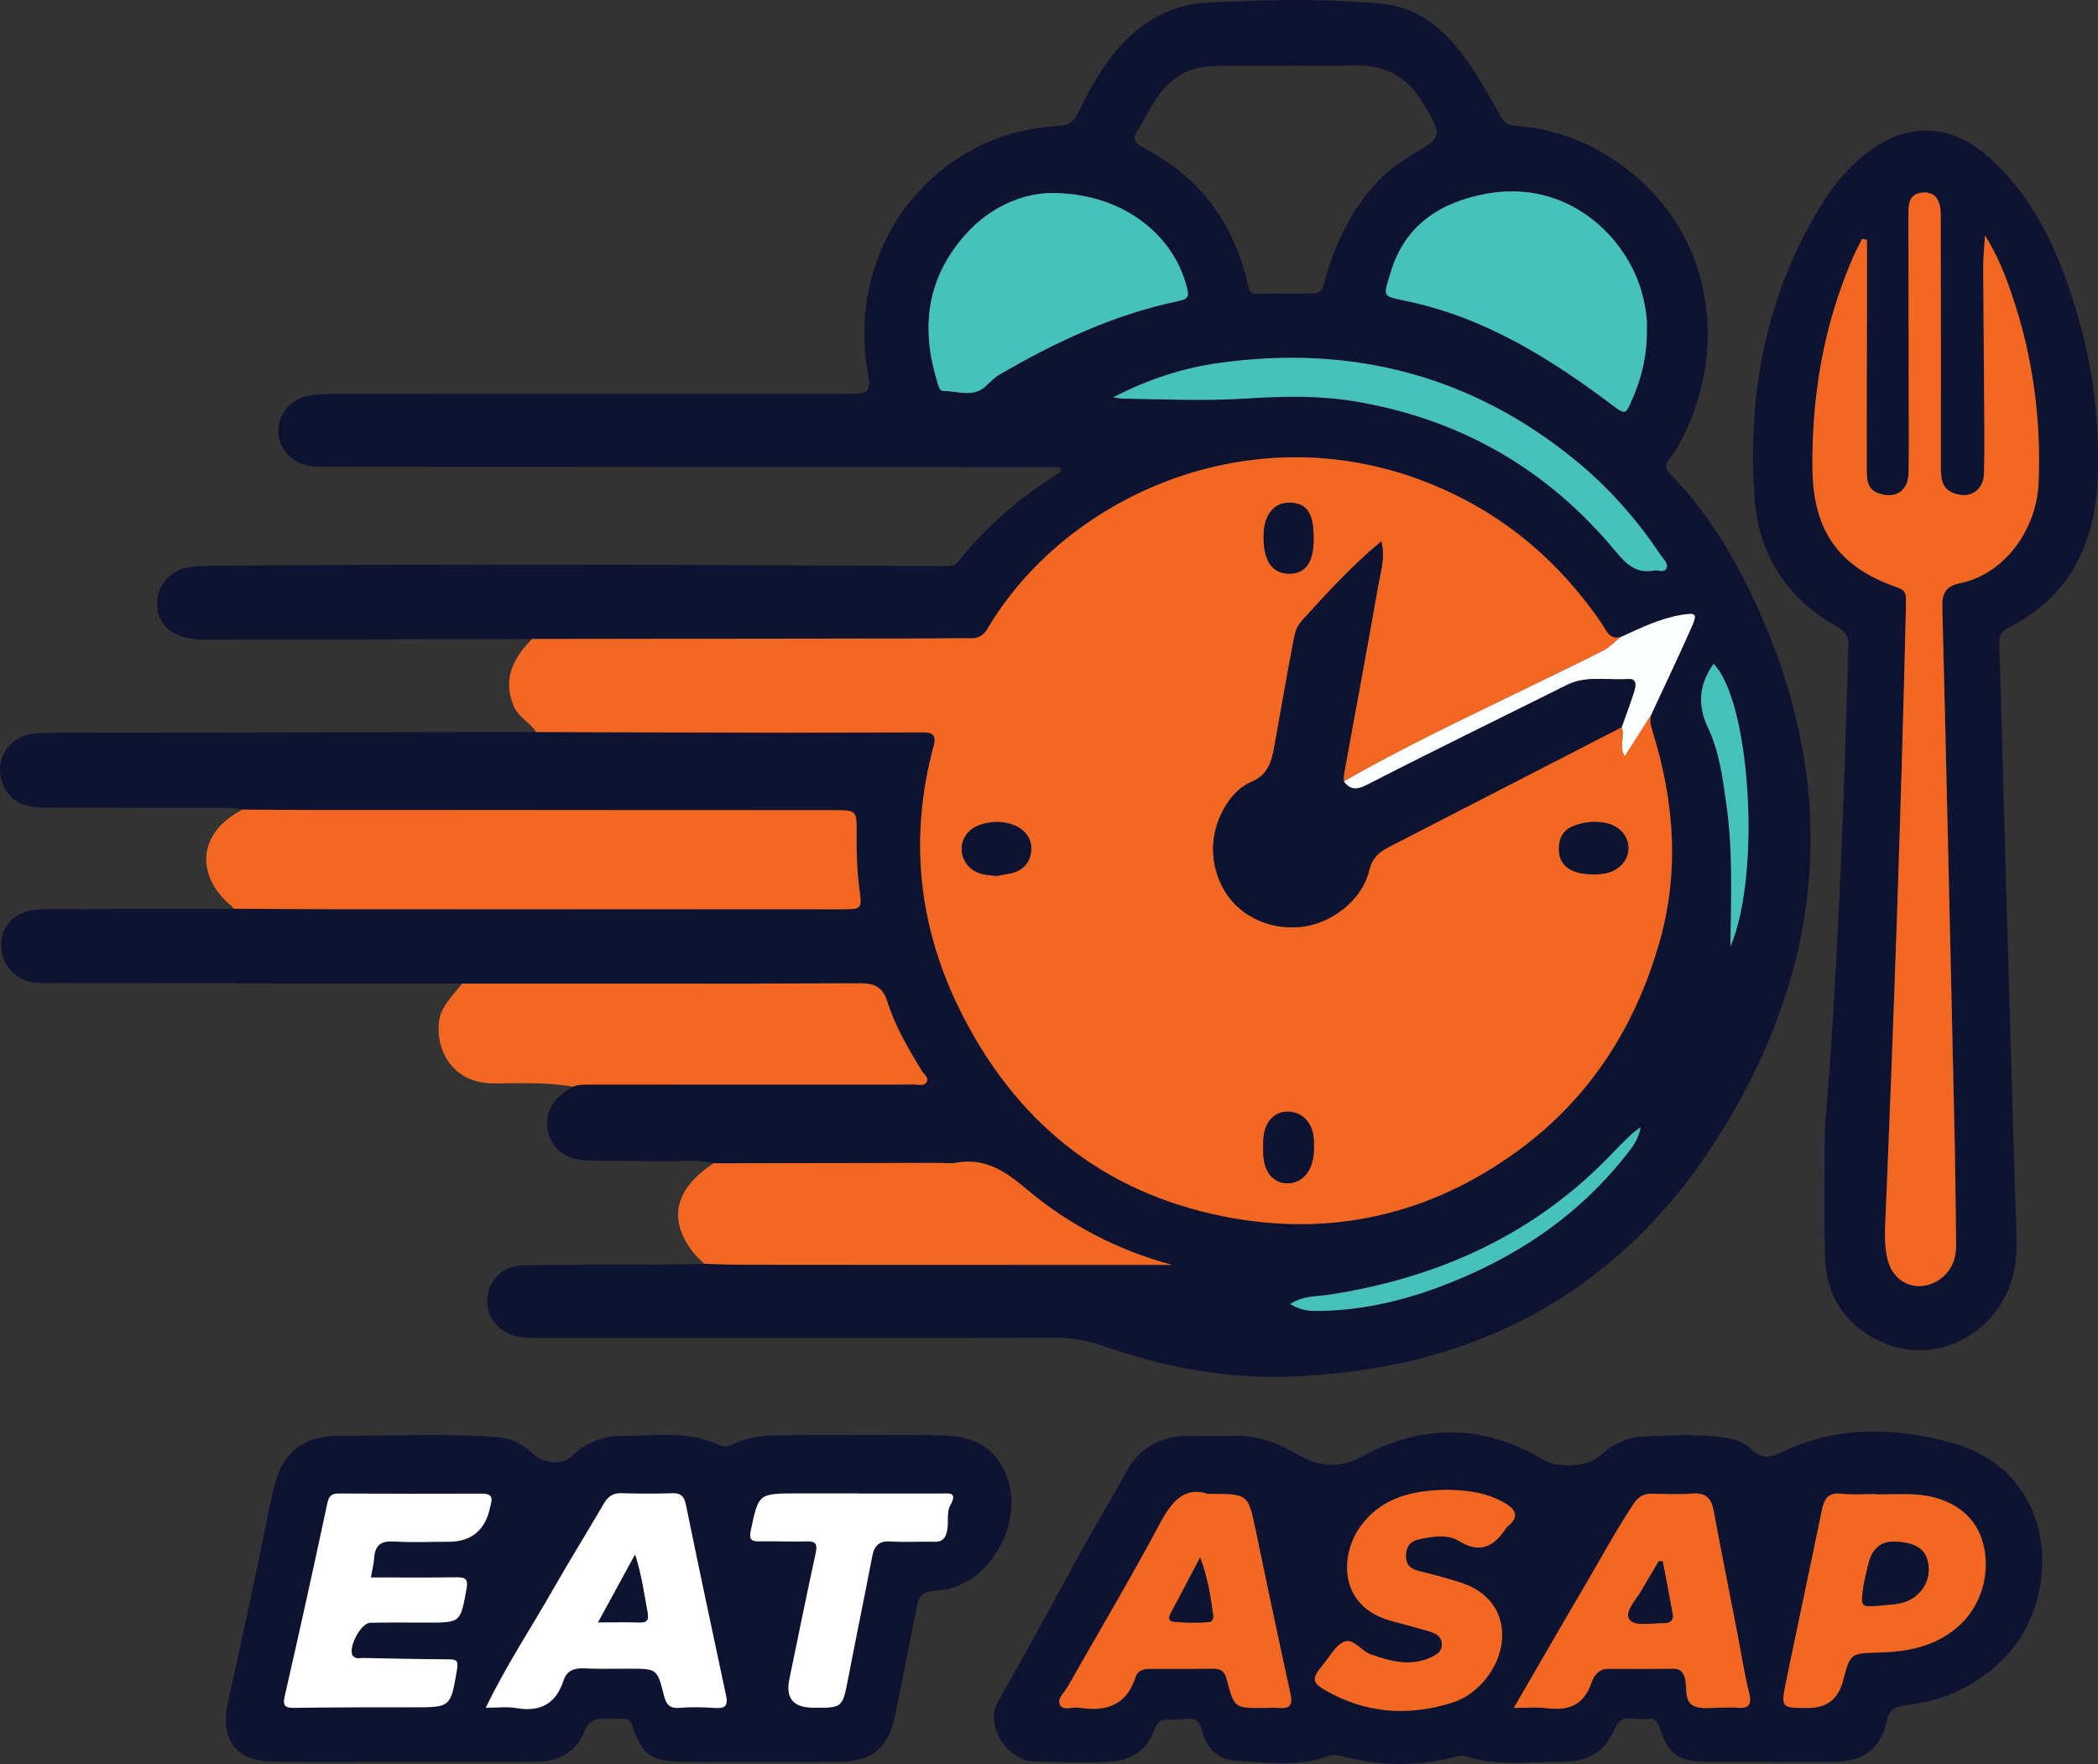 <?xml version="1.0" encoding="UTF-8"?>
<svg id="Layer_2" data-name="Layer 2" xmlns="http://www.w3.org/2000/svg" xmlns:xlink="http://www.w3.org/1999/xlink" viewBox="0 0 529.83 445.48">
  <rect x="0" y="0" width="529.83" height="445.48" fill="#333333" stroke="none"/>
  <defs>
    <style>
      .cls-1 {
        fill: #fdfefe;
      }

      .cls-1, .cls-2, .cls-3, .cls-4, .cls-5, .cls-6, .cls-7, .cls-8, .cls-9 {
        stroke-width: 0px;
      }

      .cls-2 {
        fill: url(#linear-gradient);
      }

      .cls-3 {
        fill: #f26722;
      }

      .cls-4 {
        fill: url(#linear-gradient-5);
      }

      .cls-5 {
        fill: #fff;
      }

      .cls-6 {
        fill: url(#linear-gradient-2);
      }

      .cls-7 {
        fill: url(#linear-gradient-3);
      }

      .cls-8 {
        fill: #0f1332;
      }

      .cls-9 {
        fill: url(#linear-gradient-4);
      }
    </style>
    <linearGradient id="linear-gradient" x1="349.95" y1="76.15" x2="415.92" y2="76.15" gradientUnits="userSpaceOnUse">
      <stop offset="0" stop-color="#47c1bc"/>
      <stop offset="1" stop-color="#47c1bc"/>
    </linearGradient>
    <linearGradient id="linear-gradient-2" x1="234.48" y1="74" x2="300.02" y2="74" xlink:href="#linear-gradient"/>
    <linearGradient id="linear-gradient-3" x1="281.1" y1="117.3" x2="420.99" y2="117.3" xlink:href="#linear-gradient"/>
    <linearGradient id="linear-gradient-4" x1="325.83" y1="307.87" x2="414.32" y2="307.87" xlink:href="#linear-gradient"/>
    <linearGradient id="linear-gradient-5" x1="429.59" y1="203.38" x2="441.57" y2="203.38" xlink:href="#linear-gradient"/>
  </defs>
  <g id="Layer_1-2" data-name="Layer 1">
    <path class="cls-8" d="M134.37,161.37c-27.74.05-55.47.14-83.21.14-7.49,0-11.88-3.89-11.46-9.77.3-4.22,3.39-7.68,7.72-8.43,1.84-.32,3.73-.41,5.6-.43,61.72-.52,123.44-.23,185.17.07,1.38,0,2.76.16,3.77-1.11,7.27-9.14,16.11-16.54,25.98-22.77-.07-.36-.13-.72-.2-1.07-6.78,0-13.57,0-20.35,0-54.48-.04-108.95-.07-163.43-.12-1.87,0-3.77.08-5.61-.17-4.64-.64-8.14-4.6-8.08-8.91.05-4.43,3.43-8.29,8.03-8.96,1.97-.29,3.98-.36,5.98-.36,42.86-.02,85.71-.02,128.57-.03,7.32,0,7.12.04,6.05-7.12-4.69-31.28,17.77-58.95,48.09-60.48,2.58-.13,4.07-.87,5.2-3.21,2.45-5.05,5.1-9.98,8.59-14.44,6.16-7.89,13.97-13.03,24.04-13.54,14.71-.74,29.47-1.1,44.16.28,8.78.83,15.15,5.94,20.47,12.92,3.81,4.99,6.6,10.49,9.72,15.83.88,1.51,1.92,1.93,3.56,2.06,8.6.7,16.51,3.29,23.88,7.99,26.54,16.96,29.83,47.83,18.53,70.35-1.01,2.01-2.08,4.07-3.52,5.78-1.43,1.7-.85,2.74.38,4.01,10.51,10.83,17.78,23.84,23.59,37.51,19.38,45.54,14.1,89.33-12.1,130.4-25.21,39.51-62.49,58.65-109.08,59.9-15.81.42-31.14-2.65-46.03-7.86-3.81-1.34-7.62-1.99-11.71-1.98-43.23.1-86.47.06-129.7.05-1.62,0-3.25-.02-4.87-.17-5.43-.51-9.25-4.58-9.05-9.57.2-4.98,3.91-8.56,9.44-8.63,12.37-.16,24.74-.13,37.11-.2,2.75-.01,5.49-.11,8.23-.16,3.49.08,6.98.24,10.47.25,27.73.03,55.46.02,83.2.03,8.04,0,16.08,0,24.47,0-13.92-3.76-26.11-10.2-36.72-19.13-5.45-4.59-10.58-8.05-17.95-6.64-1.2.23-2.49.02-3.74.02-19.1.03-38.21.06-57.31.09-4.3-1.15-8.68-.42-13.02-.51-5.98-.13-11.97-.04-17.95-.15-6.1-.11-9.71-2.58-10.84-7.22-1.12-4.6.95-8.42,6.24-11.48,1.54-.62,3.17-.53,4.8-.53,27.12,0,54.23,0,81.35-.02,1.08,0,2.5.48,3.14-.55.72-1.15-.63-1.99-1.18-2.9-3.38-5.56-6.71-11.19-8.67-17.4-1.21-3.83-3.27-4.73-7.05-4.71-33.49.15-66.97.09-100.46.09-34.08-.04-68.16-.09-102.24-.14-1.87,0-3.76.09-5.61-.11-4.66-.5-8.27-4.42-8.47-9.01-.2-4.73,2.58-8.23,7.53-9.22,1.69-.34,3.47-.33,5.21-.34,15.35-.05,30.71-.08,46.05-.11,7.73.04,15.47.11,23.21.11,43.47.02,86.93.02,130.4.03,4.87,0,5.01-.04,4.35-5-.63-4.72-.78-9.45-.73-14.2.06-5.82.03-5.82-5.98-5.83-43.84-.02-87.68-.03-131.52-.05-5.86,0-11.73-.06-17.59-.09-2.97-.59-5.97-.44-8.97-.44-13.74-.02-27.49,0-41.23-.08-3.98-.02-7.69-.92-9.79-4.85-3.26-6.09.22-12.91,7.11-13.75,2.59-.32,5.24-.26,7.86-.27,39.73-.08,79.46-.13,119.19-.2,20.98.06,41.95.14,62.93.17,11.36.01,22.73-.08,34.09-.08,2.17,0,4.35-.15,3.39,3.42-6.21,23.03-3.93,45.33,6.62,66.66,13.85,28,35.86,46.06,66.69,52.17,26.97,5.34,52.05-.41,74.18-16.56,17.84-13.02,29.41-30.77,35.63-52.1,5.26-18.06,3.98-35.76-1.44-53.42-.49-1.59-1.02-3.07-.44-4.7,3.38-7.31,6.87-14.59,10.13-21.97,1.55-3.5,1.25-3.79-2.61-3.16-5.46.89-10.36,3.37-15.34,5.61-2.88.66-3.58-1.8-4.7-3.44-11.86-17.33-27.5-29.82-47.34-36.83-43.93-15.52-88.73,5.87-107.75,38.08-.99,1.67-2.23,2.51-4.22,2.47-3.62-.07-7.24.04-10.86.04-33.33.05-66.66.09-99.98.13ZM325.69,16.59s0,.02,0,.04c-5.99,0-11.99-.07-17.98.03-2.84.05-5.65.29-8.32,1.58-6.44,3.1-8.86,9.37-12.24,14.93-1.13,1.87-.67,2.83,1.11,3.8,3.61,1.97,7.09,4.13,10.28,6.78,9,7.47,14.14,17.17,16.67,28.4.26,1.15.27,2.08,1.91,2.04,4.74-.11,9.49-.03,14.23-.06,1.45,0,2.43-.38,2.91-2.17,1.41-5.23,3.17-10.24,5.82-15.14,3.95-7.32,9-13.23,15.99-17.41,8.33-4.99,8.34-4.76,3.34-13.29-3.82-6.52-9.31-9.72-16.87-9.56-5.62.12-11.23.02-16.85.02ZM415.9,83.19c.13-2.65-.37-5.84-1.2-9-3.77-14.31-18.82-29.06-39.38-25.26-11.47,2.12-20.54,7.79-24.16,19.92-1.89,6.36-2.35,5.81,4.55,7.29,19.76,4.24,36.31,14.74,52.08,26.64,2.69,2.03,2.95,1.31,3.96-.9,2.63-5.75,4.24-11.71,4.14-18.69ZM264.89,48.75c-6.98.27-14.96,3.52-21.24,10.65-9.66,10.98-11.16,23.46-6.97,37.01.28.92.54,2.33,1.59,2.33,3.6-.02,7.46,1.79,10.72-1.26,1.08-1.01,2.12-2.13,3.38-2.86,14.22-8.26,29.01-15.22,45.21-18.59,2.84-.59,2.64-1.56,2.11-3.63-3.44-13.34-16.57-23.94-34.81-23.65ZM281.1,100.35c1.36.18,1.92.31,2.49.32,10.48.19,20.97.64,31.45-.04,9.1-.59,18.16-.77,27.21.75,26.7,4.48,48.68,17.18,65.88,38,2.7,3.27,5.21,5.5,9.59,4.72,1.05-.19,2.52.61,3.1-.49.66-1.24-.65-2.29-1.3-3.26-6.08-9.08-13.25-17.24-21.7-24.14-26.34-21.49-56.54-29.21-90.01-24.53-9.09,1.27-17.79,4.08-26.7,8.68ZM325.83,329.32c2.5,1.56,4.71,1.78,6.97,1.76,10.33-.11,20.3-2.26,29.93-5.79,19.26-7.05,35.88-17.95,48.54-34.37,1.3-1.68,2.54-3.38,3.04-6.25-1.22.94-1.85,1.34-2.38,1.85-1.53,1.47-3.05,2.95-4.51,4.49-19.5,20.58-43.78,31.58-71.47,35.93-3.21.5-6.7.17-10.12,2.39ZM437,239.11c7.93-18.6,4.94-62.31-4.25-71.45-3.6,5.05-4.18,10.31-1.41,16.12,2.92,6.14,3.73,12.9,4.68,19.57,1.63,11.55,1.15,23.17.99,35.77Z"/>
    <path class="cls-3" d="M417.04,180.41c-.59,1.64-.06,3.13.43,4.72,5.42,17.66,6.71,35.37,1.44,53.42-6.22,21.34-17.79,39.09-35.63,52.1-22.13,16.15-47.21,21.9-74.18,16.56-30.83-6.11-52.84-24.17-66.69-52.17-10.55-21.32-12.83-43.62-6.62-66.66.96-3.57-1.22-3.42-3.39-3.42-11.36,0-22.73.1-34.09.08-20.98-.03-41.95-.11-62.93-.17-1.58-2.52-4.54-3.73-5.73-6.73-2.75-6.91.1-12.04,4.71-16.77,33.33-.04,66.66-.08,99.98-.13,3.62,0,7.24-.11,10.86-.04,1.99.04,3.24-.8,4.22-2.47,19.02-32.21,63.82-53.6,107.75-38.08,19.84,7.01,35.48,19.5,47.34,36.83,1.12,1.64,1.82,4.1,4.69,3.44-1.46,1.16-2.77,2.59-4.39,3.42-6.64,3.38-13.37,6.57-20.06,9.84-15.28,7.45-30.66,14.71-45.43,23.18.02-.62-.04-1.26.07-1.86,2.87-15.77,5.83-31.53,8.58-47.32.63-3.62,1.92-7.31.85-11.46-7.61,6.31-13.86,13.25-20.15,20.16-1.16,1.28-1.63,2.85-1.92,4.4-1.64,8.66-3.18,17.33-4.71,26.01-.74,4.18-1.3,8.25-6.1,10.21-2.09.85-4.07,2.65-5.42,4.5-5.05,6.91-5.4,15.36-1.68,22.26,3.65,6.77,11.33,10.62,19.59,9.83,7.7-.74,15.55-6.83,17.26-14.1.73-3.1,2.34-4.71,4.89-6.02,19.65-10.09,39.29-20.21,58.93-30.33.99,2.19-.79,4.6.77,7.37,2.38-3.74,4.56-7.17,6.75-10.6ZM331.85,289.69c-.04-1.02-.05-1.64-.1-2.26-.33-4.14-3.15-6.85-6.93-6.67-3.28.16-5.6,2.95-5.75,6.98-.05,1.36-.09,2.73,0,4.09.26,4.2,2.49,6.84,5.81,6.99,3.35.14,5.98-2.24,6.72-6.2.2-1.09.2-2.22.26-2.93ZM251.85,221.18c.74-.14,1.97-.34,3.18-.59,3.17-.65,5.13-2.54,5.39-5.8.26-3.19-1.9-5.77-5.34-6.73-2.74-.77-5.45-.57-8.06.45-3.67,1.44-5.24,5.57-3.35,8.95,1.66,2.97,4.58,3.59,8.18,3.73ZM331.75,136.22c.05-6.57-1.65-9.19-6.03-9.26-3.89-.07-6.44,2.98-6.59,7.88-.2,6.31,1.83,9.74,5.92,10.01,4.44.29,6.66-2.57,6.71-8.63ZM402.75,220.81c.54-.04,1.41-.07,2.27-.2,3.58-.52,6.19-3.22,6.2-6.36,0-3.15-2.22-5.71-5.72-6.4-2.75-.54-5.47-.29-8.09.73-2.14.84-3.39,2.35-3.66,4.73-.56,4.91,2.45,7.55,8.99,7.49Z"/>
    <path class="cls-8" d="M446.37,444.9c-5.37,0-10.75.07-16.12-.02-6.3-.1-8.78-1.88-10.85-7.77-.61-1.73-1.03-3.39-3.41-2.98-2.83.49-6.53-1.73-8.19,2.41-2.36,5.91-7.06,8.38-12.96,8.37-8.32-.02-16.74,1.24-24.92-1.43-1.17-.38-2.21.17-3.28.43-9.17,2.25-18.31,2.04-27.42-.32-1.25-.32-2.45-.61-3.66-.15-7.79,2.91-15.82,1.64-23.74,1.18-4.43-.26-7.23-3.42-8.28-7.6-.64-2.53-1.86-3.23-4.19-2.96-1.36.16-2.75.28-4.11.18-2.09-.16-3.06.78-3.75,2.69-1.79,4.99-5.57,7.54-10.77,7.93-6.61.5-13.23.11-19.85-.05-5.78-.14-12.68-8.5-8.68-15.43,7.93-13.72,15.37-27.73,23.06-41.59,2.91-5.24,6.11-10.32,8.91-15.62,3.38-6.4,8.6-9.48,15.73-9.53,4-.03,8,.03,11.99-.04,5.79-.11,10.72,1.72,15.79,4.71,4.77,2.81,10.23,3.83,16.17.58,15.24-8.36,30.75-8.31,45.86.73,3.66,2.19,11.26,1.93,14.46-1.05,3.15-2.93,6.74-4.62,11.07-4.8,6.61-.28,13.22-.67,19.82.23,2.78.38,5.45,1.17,7.45,3.16,2.41,2.4,4.83,1.92,7.45.62,13.91-6.92,28.89-6.25,42.82-2.46,26.82,7.29,28.35,38.25,14.04,53.68-6.95,7.49-15.59,11.51-25.6,12.68-2.68.31-4.11,1.07-4.72,4.03-1.35,6.52-5.82,10.03-12.49,10.21-5.87.16-11.74.03-17.62.03,0,0,0-.02,0-.03ZM382.29,431.32c3.2,0,5.72-.26,8.17.05,5.43.71,9.42-.57,11.38-6.27.59-1.7,1.72-3.67,4.26-3.65,5.49.04,10.99.02,16.48-.03,1.66-.02,2.4.75,2.87,2.3.74,2.43-.3,5.93,2.3,7.1,2.2.98,5.13.34,7.74.41,1,.02,2.01-.08,2.99.03,2.98.32,4.04-.59,3.22-3.79-1.14-4.46-1.81-9.05-2.69-13.58-2.09-10.77-4.24-21.53-6.24-32.33-.6-3.26-2.07-4.68-5.53-4.38-3.34.29-6.74.09-10.11.04-2.19-.04-3.45.81-4.74,2.77-4.4,6.66-8.18,13.68-12.22,20.54-5.87,9.98-11.65,20.02-17.9,30.79ZM305.02,377.27c-5.81-1.94-9.07,1.81-12.14,7.55-7.4,13.88-15.46,27.41-23.22,41.09-.84,1.48-2.72,3.06-1.99,4.58.81,1.68,3.16.49,4.81.76,6.72,1.09,11.98-.52,14.28-7.7.53-1.67,1.96-2.1,3.59-2.1,5.37,0,10.74.02,16.12-.04,1.94-.02,2.83.79,3.33,2.7,1.91,7.3,1.98,7.28,9.57,7.21,1.25-.01,2.51-.08,3.75,0,2.85.21,3.32-1.03,2.76-3.63-3.01-13.78-5.92-27.59-8.8-41.39-1.89-9.06-1.84-9.07-12.06-9.04ZM365.18,376.24c-8.33.19-16.04,1.78-21.47,9.04-5.38,7.17-5.94,20.55,7.89,24.15,3.14.82,6.27,1.67,9.37,2.59,1.6.48,3.11,1.23,3.14,3.23.03,1.98-1.5,2.76-3,3.42-5.11,2.23-10.02.86-14.92-.86-2.44-.86-4.4-4.18-6.76-3.18-2.26.96-3.69,3.89-5.48,5.96-.08.09-.14.21-.22.3-2.48,3.02-2.37,4.08,1.05,6.03,10.11,5.78,20.74,6.56,31.79,3.13,3.34-1.04,6.07-3.02,8.26-5.59,7-8.2,6.6-21-6.36-24.92-3.31-1-6.64-1.96-10.01-2.75-2.1-.49-3.34-1.46-3.42-3.71-.08-2.37,1.11-3.88,3.29-4.33,3.33-.69,7.14-1.37,9.93.34,5.63,3.46,9.08,1.45,12.15-3.27.13-.2.36-.34.55-.5,2.52-2.17,2.03-3.93-.65-5.55-4.67-2.83-9.82-3.49-15.14-3.52ZM473.65,377.4s0-.07,0-.1c-2.87,0-5.77.25-8.61-.07-3.3-.37-4.35,1.24-4.93,4.07-2.96,14.43-6.05,28.83-9.03,43.25-1.4,6.79-1.32,6.81,5.62,6.78q6.95-.02,8.71-6.76c1.83-6.98,1.83-7.06,8.95-7.23,7.28-.18,14.14-1.46,19.9-6.35,6.21-5.27,8.79-14.25,6.29-22.12-2.1-6.61-8.26-10.9-16.79-11.44-3.36-.21-6.74-.03-10.11-.03Z"/>
    <path class="cls-8" d="M460.82,285.41c3.28-38.91,4.61-77.88,5.84-116.84.05-1.62-.09-3.27.11-4.87.34-2.69-.65-4.2-3.1-5.59-12.58-7.12-19.62-18.34-20.6-32.46-1.76-25.42,2.63-49.77,15.76-72.05,4.1-6.96,9.1-13.18,16.18-17.36,9.51-5.62,19.28-3.7,27.2,3.4,12.38,11.11,18.44,25.77,22.85,41.29,3.7,13.04,5.19,26.41,4.67,39.93-.64,16.6-7.15,29.98-22.63,37.73-2.27,1.14-2.2,2.66-2.15,4.54.6,21.61,1.18,43.22,1.8,64.83.69,24.23,1.41,48.46,2.11,72.69.15,5.12.49,10.25.36,15.36-.46,18.43-18.83,30.35-34.83,22.55-8.74-4.26-13.26-11.65-13.5-21.3-.26-10.61-.06-21.23-.06-31.85ZM471.49,60.54c-.41-.07-.82-.14-1.22-.22-.8,1.61-1.66,3.19-2.38,4.84-7.35,17.02-10.38,34.86-10.16,53.32.19,15.54,6.69,24.78,21.28,29.81,1.8.62,2.44,1.39,2.33,3.12-.05.87,0,1.75-.02,2.62-1.2,50.58-2.97,101.14-5.07,151.69-.17,3.99-.51,8.01.35,11.96.88,4.06,3.68,6.71,7.26,7.07,3.67.38,7.48-1.84,9.14-5.32.83-1.74,1.03-3.58,1.01-5.48-.13-9.12-.19-18.24-.39-27.36-.99-44.46-1.97-88.92-3.1-133.38-.09-3.57,1.07-5.24,4.47-5.93,11.5-2.36,19.36-13.83,19.84-25.26.68-16.25-1.45-32.16-6.73-47.58-1.68-4.92-3.54-9.79-6.81-15.02-.19,3.22-.44,5.56-.44,7.9.04,10.87.17,21.74.23,32.61.04,6.5.12,13-.02,19.49-.1,4.49-3.64,6.72-7.78,5.06-3.01-1.21-3.12-3.84-3.12-6.57.01-21.24.02-42.48-.04-63.72-.01-3.93-1.55-5.75-4.48-5.57-3.47.21-3.68,2.78-3.68,5.42.02,15.87.05,31.73.07,47.6,0,6,.11,12-.05,17.99-.12,4.37-3.32,6.41-7.47,4.98-3.24-1.11-3.06-4.01-3.06-6.56-.05-13.74.03-27.49.05-41.23.01-5.43,0-10.86,0-16.29Z"/>
    <path class="cls-8" d="M101.57,444.92c-10.99,0-21.98.13-32.97-.05-9.09-.15-13.05-5.81-11.08-14.71,3.84-17.4,7.61-34.81,11.11-52.28,2.02-10.1,6.59-15.4,17.72-15.31,13.22.11,26.45-.63,39.67.4,3.79.3,6.44,2.28,9.06,4.54,2.51,2.16,7.03,2.48,9.39.2,3.53-3.42,7.74-5.14,12.5-5.09,8.28.09,16.77-1.51,24.7,2.36,1.56.76,2.97-.04,4.3-.61,3.29-1.39,6.75-1.88,10.25-1.9,13.61-.08,27.23-.14,40.84,0,6.45.06,12.39,1.55,16,7.75,7.14,12.27-2.66,31-16.75,31.49-3.49.12-4.33,1.56-4.87,4.42-1.69,8.95-3.53,17.86-5.33,26.79-1.7,8.43-5.64,11.91-14.09,11.99-13.24.12-26.48.13-39.72.02-7.86-.07-10.15-1.75-12.6-9.03-.53-1.57-1.25-1.92-2.63-1.88-1.5.05-3,.12-4.49.04-2.53-.15-3.98.74-5.02,3.29-2.1,5.17-6.45,7.49-11.89,7.53-11.37.09-22.73.03-34.1.02ZM122.67,431.29c2.93,0,5.36-.34,7.66.07,6.06,1.06,10.03-1.03,11.96-6.95.8-2.47,2.64-3.2,5.2-3.07,3.86.19,7.74.04,11.61.07,6.81.04,6.86.04,8.56,6.75.55,2.17,1.36,3.37,3.93,3.15,2.97-.26,6-.18,8.98.03,2.46.17,3.34-.51,2.79-3.07-3.44-16.08-6.84-32.17-10.16-48.28-.43-2.09-1.25-2.94-3.44-2.87-4.24.14-8.49.12-12.74-.01-2.14-.07-3.44.73-4.5,2.56-4.27,7.33-8.77,14.54-12.96,21.91-5.54,9.73-11.76,19.09-16.9,29.72ZM93.64,398.37c.36-2.07.73-3.53.84-5.01.23-3.28,1.87-4.29,5.1-4.08,4.48.29,8.99.04,13.48.07q8.87.05,10.68-8.69c.05-.24.12-.49.18-.73.51-1.84.08-2.74-2.09-2.73-12.11.06-24.22.03-36.33-.03-1.82,0-2.46.64-2.86,2.5-3.47,16.21-7.02,32.41-10.73,48.56-.64,2.77.23,3.1,2.64,3.06,9.86-.14,19.73-.16,29.59-.14,9.74.02,9.64.04,11.26-9.6.37-2.2-.19-2.5-2.1-2.51-7.11-.04-14.23-.19-21.34-.34-.96-.02-2.16.38-2.84-.51-1.42-1.83,1.93-8.34,4.35-8.39,4.74-.1,9.49-.05,14.23-.04,8.65.03,8.53.01,10.09-8.46.47-2.57-.26-3-2.54-2.97-7.11.09-14.22.03-21.63.03ZM216.72,377.18v-.04c-4.74,0-9.48,0-14.22,0-.5,0-1,0-1.5,0-9.49.05-9.4.07-11.39,9.36-.51,2.38.2,2.79,2.3,2.74,3.87-.08,7.74.14,11.6.01,2.29-.07,3.05.41,2.51,2.91-2.32,10.59-4.44,21.21-6.65,31.82q-1.5,7.2,5.85,7.27c7.62.08,7.55.06,8.99-7.46,1.97-10.26,4.11-20.49,6.07-30.76.53-2.75,1.74-3.97,4.7-3.76,3.6.25,7.23-.03,10.85.08,1.95.06,2.84-.59,3.31-2.58.53-2.22-.17-4.8.83-6.58,1.97-3.53-.3-3.01-2.28-3.02-6.99-.02-13.97,0-20.96,0Z"/>
    <path class="cls-3" d="M61.23,204.46c5.86.03,11.73.09,17.59.09,43.84.02,87.68.04,131.52.05,6.01,0,6.03,0,5.98,5.83-.05,4.75.11,9.47.73,14.2.66,4.96.53,5-4.35,5-43.47,0-86.93,0-130.4-.03-7.74,0-15.48-.07-23.21-.11-.26-.26-.5-.54-.78-.78-8.96-7.65-8.47-18.42,2.92-24.25Z"/>
    <path class="cls-3" d="M116.61,248.41c33.49,0,66.97.05,100.46-.09,3.78-.02,5.84.88,7.05,4.71,1.96,6.21,5.29,11.84,8.67,17.4.55.9,1.9,1.75,1.18,2.9-.64,1.03-2.06.55-3.14.55-27.12.02-54.23.02-81.35.02-1.62,0-3.25-.09-4.8.53-6.66-1.18-13.41-.82-20.12-.83-9.78-.02-14.48-7.75-13.72-15.37.41-4.15,3.53-6.72,5.78-9.8Z"/>
    <path class="cls-3" d="M180.25,293.77c19.1-.03,38.21-.06,57.31-.09,1.25,0,2.54.2,3.74-.02,7.36-1.4,12.5,2.06,17.95,6.64,10.61,8.94,22.8,15.38,36.72,19.13-8.39,0-16.43,0-24.47,0-27.73,0-55.46,0-83.2-.03-3.49,0-6.98-.16-10.47-.25-.95-.98-2.01-1.88-2.84-2.95-6.4-8.31-4.59-15.99,5.25-22.44Z"/>
    <path class="cls-2" d="M415.9,83.19c.09,6.99-1.52,12.94-4.14,18.69-1.01,2.21-1.28,2.93-3.96.9-15.77-11.9-32.32-22.4-52.08-26.64-6.9-1.48-6.44-.93-4.55-7.29,3.61-12.13,12.69-17.8,24.16-19.92,20.56-3.81,35.61,10.95,39.38,25.26.83,3.16,1.34,6.35,1.2,9Z"/>
    <path class="cls-6" d="M264.89,48.75c18.24-.29,31.37,10.31,34.81,23.65.53,2.07.73,3.04-2.11,3.63-16.2,3.36-30.99,10.33-45.21,18.59-1.26.73-2.3,1.85-3.38,2.86-3.26,3.05-7.12,1.24-10.72,1.26-1.05,0-1.31-1.41-1.59-2.33-4.19-13.56-2.69-26.04,6.97-37.01,6.28-7.13,14.26-10.38,21.24-10.65Z"/>
    <path class="cls-7" d="M281.1,100.35c8.91-4.6,17.61-7.41,26.7-8.68,33.47-4.68,63.67,3.04,90.01,24.53,8.45,6.9,15.63,15.06,21.7,24.14.65.97,1.96,2.02,1.3,3.26-.58,1.1-2.05.3-3.1.49-4.37.79-6.88-1.44-9.59-4.72-17.2-20.81-39.18-33.52-65.88-38-9.05-1.52-18.11-1.34-27.21-.75-10.48.69-20.97.23-31.45.04-.57-.01-1.13-.14-2.49-.32Z"/>
    <path class="cls-1" d="M339.33,197.36c14.76-8.47,30.14-15.73,45.43-23.18,6.69-3.26,13.43-6.46,20.06-9.84,1.62-.83,2.94-2.26,4.39-3.42,4.98-2.25,9.89-4.72,15.34-5.62,3.85-.63,4.15-.35,2.61,3.16-3.26,7.38-6.75,14.67-10.13,21.97-2.17,3.41-4.36,6.84-6.74,10.58-1.56-2.77.23-5.18-.77-7.37,1.04-2.94,2.15-5.85,3.1-8.82.45-1.41.92-3.5-1.4-3.32-5.17.4-10.51-.99-15.5,1.49-16.85,8.4-33.78,16.63-50.52,25.24-2.7,1.39-4.18,1.24-5.88-.87Z"/>
    <path class="cls-9" d="M325.83,329.32c3.42-2.21,6.92-1.88,10.12-2.39,27.68-4.34,51.97-15.34,71.47-35.93,1.46-1.54,2.98-3.02,4.51-4.49.53-.51,1.16-.91,2.38-1.85-.5,2.87-1.74,4.57-3.04,6.25-12.67,16.42-29.28,27.31-48.54,34.37-9.63,3.53-19.6,5.68-29.93,5.79-2.26.02-4.46-.2-6.97-1.76Z"/>
    <path class="cls-4" d="M437,239.11c.17-12.6.64-24.22-.99-35.77-.94-6.67-1.75-13.43-4.68-19.57-2.76-5.8-2.18-11.07,1.41-16.12,9.19,9.14,12.18,52.85,4.25,71.45Z"/>
    <path class="cls-8" d="M339.33,197.36c1.7,2.11,3.17,2.26,5.88.87,16.74-8.61,33.67-16.84,50.52-25.24,4.99-2.49,10.33-1.1,15.5-1.49,2.32-.18,1.85,1.92,1.4,3.32-.95,2.97-2.05,5.88-3.1,8.82-19.64,10.11-39.28,20.24-58.93,30.33-2.55,1.31-4.16,2.92-4.89,6.02-1.71,7.28-9.56,13.36-17.26,14.1-8.26.79-15.93-3.06-19.59-9.83-3.72-6.9-3.37-15.35,1.68-22.26,1.36-1.86,3.33-3.65,5.42-4.5,4.8-1.96,5.36-6.03,6.1-10.21,1.53-8.68,3.07-17.35,4.71-26.01.29-1.55.76-3.13,1.92-4.4,6.29-6.91,12.54-13.85,20.15-20.16,1.07,4.15-.22,7.84-.85,11.46-2.75,15.79-5.71,31.55-8.58,47.32-.11.61-.05,1.24-.07,1.86Z"/>
    <path class="cls-8" d="M331.85,289.69c-.06.72-.05,1.84-.26,2.93-.75,3.96-3.37,6.34-6.72,6.2-3.32-.14-5.55-2.79-5.81-6.99-.09-1.36-.04-2.73,0-4.09.15-4.02,2.47-6.82,5.75-6.98,3.78-.18,6.61,2.53,6.93,6.67.05.62.06,1.24.1,2.26Z"/>
    <path class="cls-8" d="M251.85,221.18c-3.6-.14-6.51-.76-8.18-3.73-1.89-3.38-.33-7.51,3.35-8.95,2.62-1.02,5.32-1.22,8.06-.45,3.44.96,5.6,3.55,5.34,6.73-.27,3.27-2.22,5.15-5.39,5.8-1.21.25-2.44.46-3.18.59Z"/>
    <path class="cls-8" d="M331.75,136.22c-.05,6.06-2.27,8.91-6.71,8.63-4.09-.27-6.12-3.7-5.92-10.01.16-4.9,2.7-7.95,6.59-7.88,4.38.07,6.09,2.69,6.03,9.26Z"/>
    <path class="cls-8" d="M402.75,220.81c-6.54.06-9.55-2.59-8.99-7.49.27-2.38,1.51-3.9,3.66-4.73,2.62-1.02,5.34-1.27,8.09-.73,3.49.69,5.72,3.25,5.72,6.4,0,3.14-2.62,5.84-6.2,6.36-.86.13-1.74.15-2.27.2Z"/>
    <path class="cls-3" d="M382.29,431.32c6.26-10.77,12.03-20.81,17.9-30.79,4.04-6.87,7.82-13.88,12.22-20.54,1.29-1.96,2.56-2.81,4.74-2.77,3.37.06,6.76.26,10.11-.04,3.46-.3,4.92,1.12,5.53,4.38,1.99,10.79,4.15,21.55,6.24,32.33.88,4.53,1.55,9.11,2.69,13.58.82,3.2-.24,4.11-3.22,3.79-.99-.11-2,0-2.99-.03-2.61-.06-5.54.58-7.74-.41-2.6-1.16-1.56-4.67-2.3-7.1-.47-1.55-1.22-2.31-2.87-2.3-5.49.05-10.99.07-16.48.03-2.54-.02-3.67,1.95-4.26,3.65-1.96,5.7-5.96,6.98-11.38,6.27-2.44-.32-4.96-.05-8.17-.05ZM419.91,394.35c-.32-.03-.65-.06-.97-.09-1.44,2.42-2.9,4.83-4.3,7.28-1.39,2.44-4.47,5.57-3.13,7.4,1.43,1.96,5.58.85,8.55.97.25,0,.5-.01.75-.05,1.2-.18,1.82-.94,1.61-2.09-.79-4.48-1.67-8.94-2.51-13.41Z"/>
    <path class="cls-3" d="M305.02,377.27c10.21-.03,10.17-.02,12.06,9.04,2.88,13.81,5.79,27.61,8.8,41.39.57,2.6.09,3.84-2.76,3.63-1.24-.09-2.5-.02-3.75,0-7.59.07-7.65.09-9.57-7.21-.5-1.91-1.39-2.72-3.33-2.7-5.37.06-10.74.05-16.12.04-1.63,0-3.06.42-3.59,2.1-2.29,7.19-7.56,8.79-14.28,7.7-1.65-.27-3.99.92-4.81-.76-.74-1.52,1.14-3.1,1.99-4.58,7.76-13.69,15.82-27.22,23.22-41.09,3.07-5.75,6.33-9.5,12.14-7.55ZM303.08,393.35c-2.83,5.36-5.19,9.82-7.54,14.29-.29.55-.45,1.16.11,1.68.53.51,9.86.66,10.3.09.27-.35.49-.91.43-1.34-.64-4.63-1.26-9.28-3.3-14.73Z"/>
    <path class="cls-3" d="M365.18,376.24c5.33.03,10.47.69,15.14,3.52,2.67,1.62,3.17,3.38.65,5.55-.19.16-.42.3-.55.5-3.07,4.72-6.52,6.73-12.15,3.27-2.79-1.71-6.61-1.03-9.93-.34-2.18.45-3.37,1.96-3.29,4.33.08,2.26,1.31,3.23,3.42,3.71,3.37.78,6.7,1.74,10.01,2.75,12.95,3.92,13.36,16.72,6.36,24.92-2.2,2.57-4.92,4.56-8.26,5.59-11.05,3.43-21.68,2.65-31.79-3.13-3.42-1.96-3.53-3.01-1.05-6.03.08-.1.14-.21.22-.3,1.79-2.07,3.22-5.01,5.48-5.96,2.36-1,4.32,2.33,6.76,3.18,4.9,1.72,9.81,3.09,14.92.86,1.5-.66,3.03-1.43,3-3.42-.03-2-1.54-2.75-3.14-3.23-3.11-.92-6.24-1.78-9.37-2.59-13.83-3.6-13.26-16.98-7.89-24.15,5.44-7.26,13.14-8.84,21.47-9.04Z"/>
    <path class="cls-3" d="M473.65,377.4c3.37,0,6.75-.18,10.11.03,8.53.54,14.7,4.83,16.79,11.44,2.5,7.88-.07,16.85-6.29,22.12-5.76,4.89-12.63,6.17-19.9,6.35-7.12.17-7.12.25-8.95,7.23q-1.76,6.73-8.71,6.76c-6.94.02-7.02,0-5.62-6.78,2.97-14.43,6.07-28.82,9.03-43.25.58-2.84,1.63-4.44,4.93-4.07,2.84.32,5.74.07,8.61.07,0,.03,0,.07,0,.1ZM474.99,405.45c1.73-.2,3.5-.24,5.19-.63,4.29-1.01,7.19-4.91,6.88-9.01-.33-4.33-2.75-6.18-8.42-6.48q-5.5-.28-6.89,6.06c-.4,1.82-.92,3.63-1.18,5.48-.72,4.99-.63,5.05,4.43,4.58Z"/>
    <path class="cls-3" d="M471.49,60.54c0,5.43,0,10.86,0,16.29-.03,13.74-.1,27.49-.05,41.23,0,2.55-.18,5.45,3.06,6.56,4.15,1.42,7.35-.61,7.47-4.98.16-5.99.06-11.99.05-17.99-.02-15.87-.05-31.73-.07-47.6,0-2.63.21-5.2,3.68-5.42,2.93-.18,4.47,1.64,4.48,5.57.06,21.24.05,42.48.04,63.72,0,2.73.11,5.36,3.12,6.57,4.14,1.66,7.68-.57,7.78-5.06.14-6.49.06-12.99.02-19.49-.06-10.87-.19-21.74-.23-32.61,0-2.34.25-4.67.44-7.9,3.27,5.23,5.13,10.1,6.81,15.02,5.28,15.42,7.41,31.33,6.73,47.58-.48,11.43-8.33,22.89-19.84,25.26-3.4.7-4.56,2.37-4.47,5.93,1.13,44.46,2.11,88.92,3.1,133.38.2,9.12.26,18.24.39,27.36.03,1.9-.17,3.74-1.01,5.48-1.66,3.48-5.47,5.69-9.14,5.32-3.58-.37-6.37-3.02-7.26-7.07-.86-3.95-.52-7.97-.35-11.96,2.1-50.55,3.87-101.11,5.07-151.69.02-.87-.03-1.75.02-2.62.1-1.72-.53-2.5-2.33-3.12-14.59-5.03-21.09-14.26-21.28-29.81-.22-18.46,2.81-36.31,10.16-53.32.71-1.65,1.58-3.23,2.38-4.84.41.07.82.14,1.22.22Z"/>
    <path class="cls-5" d="M122.67,431.29c5.13-10.64,11.36-19.99,16.9-29.72,4.2-7.37,8.69-14.58,12.96-21.91,1.07-1.83,2.37-2.63,4.5-2.56,4.24.13,8.49.15,12.74.01,2.19-.07,3.01.78,3.44,2.87,3.31,16.11,6.72,32.2,10.16,48.28.55,2.56-.33,3.24-2.79,3.07-2.98-.2-6.01-.29-8.98-.03-2.56.22-3.38-.98-3.93-3.15-1.7-6.71-1.75-6.71-8.56-6.75-3.87-.02-7.75.13-11.61-.07-2.56-.13-4.4.61-5.2,3.07-1.93,5.92-5.89,8.01-11.96,6.95-2.3-.4-4.73-.07-7.66-.07ZM151.06,409.7c3.97,0,7.3-.05,10.64.02,1.72.04,2.16-.69,1.86-2.27-.89-4.79-1.51-9.63-3.18-14.82-3.17,5.81-6.07,11.12-9.32,17.07Z"/>
    <path class="cls-5" d="M93.64,398.37c7.42,0,14.53.06,21.63-.03,2.28-.03,3.01.4,2.54,2.97-1.56,8.47-1.43,8.48-10.09,8.46-4.74-.01-9.49-.06-14.23.04-2.42.05-5.77,6.56-4.35,8.39.69.88,1.88.48,2.84.51,7.11.16,14.23.3,21.34.34,1.91.01,2.47.32,2.1,2.51-1.63,9.64-1.53,9.62-11.26,9.6-9.86-.02-19.73,0-29.59.14-2.42.04-3.28-.29-2.64-3.06,3.71-16.16,7.27-32.35,10.73-48.56.4-1.86,1.03-2.51,2.86-2.5,12.11.05,24.22.08,36.33.03,2.17,0,2.6.9,2.09,2.73-.07.24-.13.48-.18.73q-1.81,8.75-10.68,8.69c-4.49-.02-9,.22-13.48-.07-3.24-.21-4.87.8-5.1,4.08-.1,1.48-.48,2.94-.84,5.01Z"/>
    <path class="cls-5" d="M216.72,377.18c6.99,0,13.97-.01,20.96,0,1.98,0,4.25-.51,2.28,3.02-.99,1.78-.3,4.36-.83,6.58-.47,1.99-1.36,2.64-3.31,2.58-3.61-.11-7.25.17-10.85-.08-2.95-.2-4.17,1.01-4.7,3.76-1.96,10.26-4.09,20.49-6.07,30.76-1.45,7.52-1.38,7.54-8.99,7.46q-7.37-.07-5.85-7.27c2.22-10.61,4.33-21.24,6.65-31.82.55-2.5-.22-2.98-2.51-2.91-3.86.13-7.74-.09-11.6-.01-2.1.04-2.81-.37-2.3-2.74,1.99-9.3,1.9-9.32,11.39-9.36.5,0,1,0,1.5,0,4.74,0,9.48,0,14.22,0v.04Z"/>
    <path class="cls-8" d="M419.91,394.35c.84,4.47,1.72,8.93,2.51,13.41.2,1.14-.41,1.91-1.61,2.09-.25.04-.5.06-.75.05-2.97-.12-7.12.99-8.55-.97-1.34-1.84,1.74-4.96,3.13-7.4,1.39-2.45,2.86-4.85,4.3-7.28.32.03.65.06.97.09Z"/>
    <path class="cls-8" d="M303.08,393.35c2.04,5.45,2.66,10.1,3.3,14.73.06.42-.15.98-.43,1.34-.44.56-9.76.41-10.3-.09-.56-.53-.4-1.13-.11-1.68,2.34-4.47,4.71-8.93,7.54-14.29Z"/>
    <path class="cls-8" d="M474.99,405.45c-5.05.46-5.14.41-4.43-4.58.27-1.84.78-3.65,1.18-5.48q1.39-6.34,6.89-6.06c5.68.29,8.09,2.15,8.42,6.48.31,4.09-2.59,7.99-6.88,9.01-1.69.4-3.46.43-5.19.63Z"/>
    <path class="cls-8" d="M151.06,409.7c3.25-5.96,6.15-11.26,9.32-17.07,1.67,5.19,2.29,10.04,3.18,14.82.29,1.58-.15,2.31-1.86,2.27-3.33-.07-6.67-.02-10.64-.02Z"/>
  </g>
</svg>